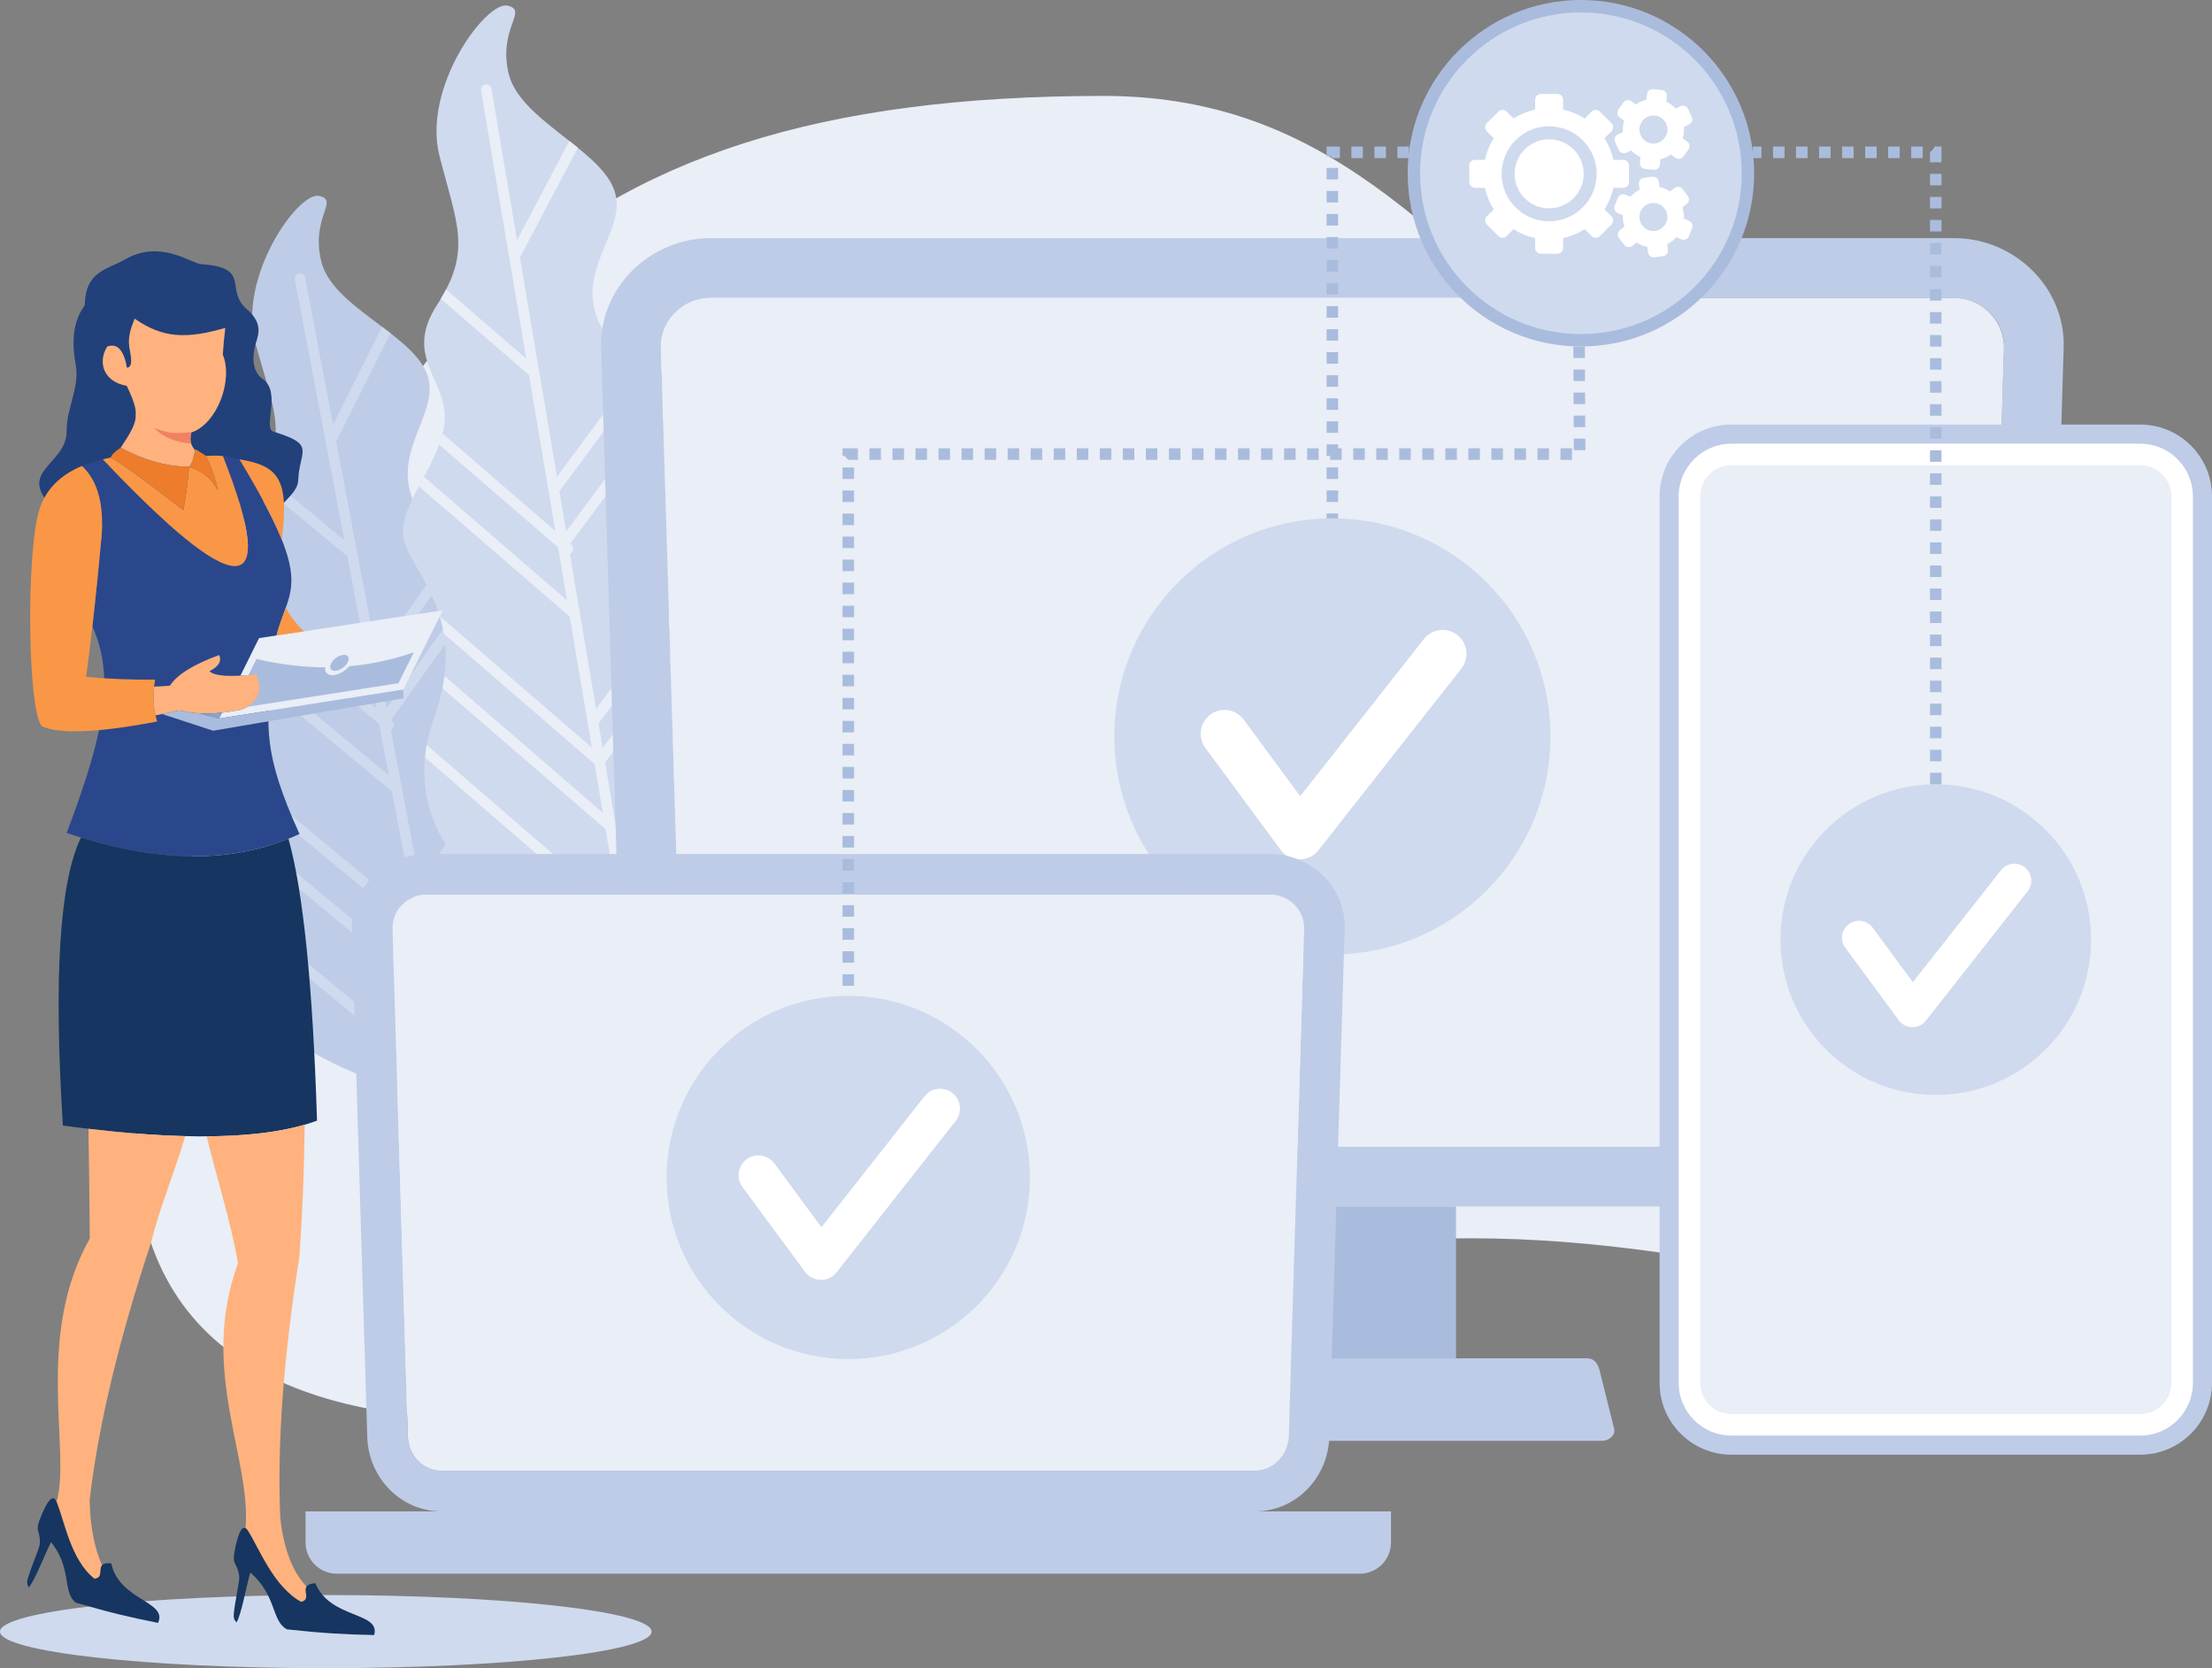 <?xml version="1.0" encoding="UTF-8"?><svg id="a" xmlns="http://www.w3.org/2000/svg" viewBox="0 0 1724.67 1300.54"><rect x="0" y="0" width="1724.67" height="1300.54" fill="#808080" stroke="none"/><path d="M860.34,74.78c189.2,0,268.93,131.44,405.52,233.58,180.78,135.23,361.56,47.22,390.5,504.09,25.75,406.64-295.72,44.03-748.99,189.69C454.09,1147.81-7.56,1206.45,129.43,735.16,266.41,263.88,420.7,74.78,860.34,74.78h0Zm0,0" style="fill:#e9eef7; fill-rule:evenodd;"/><path d="M233.98,814.26s-55.45-42.7-30.13-118.17c25.34-75.47-17.59-108.61-25.41-133.86-7.85-25.24,25.91-57.52,28.75-90.65,2.87-33.1-33.1-48.64-7.36-90.13,25.75-41.45,13.92-61.11-.53-113.19-14.46-52.08,33.2-118.94,49.44-115.54,16.24,3.37-6.77,16.83,1.78,51.25,8.54,34.42,67.28,55.12,81.38,85.14,14.09,30.06-25.61,59.24-10.56,99.07,15.09,39.83,81.45,40.39,92.15,78.34,10.65,37.92-37.49,72.27-32.34,110.95,5.14,38.68,44.81,67.29,57.78,99.96,12.94,32.67,36.96,95.11-31.35,152-68.3,56.9-173.58-15.18-173.58-15.18h0Zm0,0" style="fill:#becce7; fill-rule:evenodd;"/><path d="M197.54,726.42c.23-3.1,.63-6.3,1.16-9.57l149.3,123.76-7.75-40.93c-.07-.16-.1-.33-.1-.5l-3.99-20.99-126.39-104.77c.56-3.24,1.03-6.37,1.36-9.41l122.66,101.7-7-36.99-116.79-96.79c-.86-4.71-2.02-9.14-3.37-13.33l117.78,97.65-3.46-18.38c-.07-.19-.1-.36-.1-.56l-15.25-80.32-116.89-96.89c1.23-2.44,2.51-4.92,3.77-7.39l110.75,91.81-7.59-40.13-92.1-76.33c.96-2.8,1.78-5.68,2.44-8.51l87.29,72.37-5.71-30.17c-.06-.13-.06-.29-.1-.42l-16.6-87.65-68.35-56.66c1.45-2.51,2.74-4.91,3.89-7.29l62.08,51.45-14.49-76.52c-.07-.14-.07-.31-.1-.43l-23.96-126.36c-.4-2.18,1.02-4.29,3.23-4.72,2.18-.4,4.29,1.02,4.72,3.23l21.78,114.81,38.28-76.33c2.22,1.65,4.38,3.33,6.53,5.01l-42.34,84.42,16.33,86.27c0,.1,.07,.23,.07,.33l15.15,79.8,63-88.9c2.41,1.28,4.82,2.54,7.26,3.76l-68.18,96.2,5.78,30.39,82.83-116.1c2.41,1.32,4.72,2.74,6.97,4.16l-86.53,121.32,.86,.73c1.72,1.41,1.98,3.96,.56,5.67-.42,.53-.92,.9-1.48,1.13l8.47,44.82c0,.14,.07,.26,.1,.4l13.73,72.54,61.35-86c1.32,2.71,2.77,5.35,4.3,7.95l-63.53,89.11,3.53,18.65,68.05-95.37c1.62,2.31,3.33,4.62,5.02,6.9l-70.99,99.53,9.05,47.55c0,.13,.06,.23,.06,.36l2.48,13.16,87.16-122.17c1.55,2.68,2.94,5.38,4.19,8.12l-89.23,125.11,9.54,50.29c0,.13,.07,.22,.07,.36v.17c-3.33,.39-6.67,.66-9.97,.75l-150.55-124.81Zm0,0" style="fill:#cfdaee; fill-rule:evenodd;"/><path d="M366.81,681.24s-55.87-44.88-28.38-121.57c27.53-76.73-15.74-111.54-23.23-137.55-7.49-26,27.72-58.34,31.35-92.2,3.6-33.82-32.9-50.49-5.68-92.4,27.2-41.91,15.51-62.27,1.82-115.87-13.73-53.59,36.43-121.05,53-117.25,16.57,3.79-7.29,17.1,.76,52.5,8.02,35.41,67.72,57.82,81.51,88.88,13.8,31.01-27.42,60.06-12.83,101.14,14.59,41.08,82.51,43.07,92.63,82.11,10.13,39.07-39.87,73.23-35.41,112.9,4.46,39.7,44.49,69.83,57.06,103.52,12.6,33.69,35.87,98.11-35.25,154.94-71.12,56.8-177.35-19.15-177.35-19.15h0Zm0,0" style="fill:#cfdaee; fill-rule:evenodd;"/><path d="M331.36,590.55c.3-3.17,.76-6.44,1.35-9.77l150.25,129.79-7.09-42.05c-.06-.16-.06-.36-.1-.52l-3.63-21.55-127.22-109.89c.67-3.3,1.19-6.5,1.59-9.6l123.49,106.66-6.44-38.02-117.52-101.51c-.79-4.82-1.88-9.41-3.17-13.73l118.54,102.4-3.19-18.84c-.04-.2-.07-.4-.07-.59l-13.93-82.54-117.64-101.64c1.32-2.45,2.67-4.95,4.02-7.46l111.44,96.26-6.93-41.22-92.7-80.06c1.06-2.84,1.94-5.74,2.67-8.65l87.84,75.9-5.21-31.02c-.07-.13-.07-.3-.07-.43l-15.19-90.06-68.8-59.43c1.56-2.51,2.94-4.98,4.16-7.36l62.48,53.95-13.27-78.64c-.06-.16-.06-.3-.06-.46l-21.88-129.83c-.4-2.24,1.12-4.39,3.39-4.76,2.25-.39,4.39,1.13,4.76,3.4l19.9,117.95,40.79-77.32c2.21,1.74,4.43,3.49,6.6,5.24l-45.11,85.58,14.94,88.65c0,.1,.07,.23,.07,.33l13.83,81.97,66.33-89.67c2.41,1.36,4.88,2.68,7.36,4l-71.78,97.05,5.25,31.22,87.19-117.12c2.44,1.42,4.81,2.91,7.06,4.43l-91.09,122.37,.86,.76c1.75,1.49,1.95,4.09,.43,5.84-.43,.5-.96,.86-1.52,1.13l7.76,46.04c0,.13,.07,.26,.07,.39l12.57,74.56,64.59-86.76c1.28,2.77,2.7,5.51,4.23,8.22l-66.9,89.86,3.23,19.18,71.61-96.2c1.65,2.41,3.3,4.79,5.02,7.16l-74.72,100.39,8.22,48.87c0,.14,.06,.26,.06,.4l2.28,13.53,91.78-123.26c1.52,2.78,2.9,5.58,4.1,8.42l-93.96,126.16,8.75,51.71c0,.1,.04,.23,.04,.36v.17c-3.4,.33-6.8,.53-10.19,.59l-151.52-130.91Zm0,0" style="fill:#e9eef7; fill-rule:evenodd;"/><path d="M254.05,1300.54c-140.33,0-254.05-12.77-254.05-28.51s113.72-28.51,254.05-28.51,254,12.77,254,28.51-113.72,28.51-254,28.51h0Zm0,0" style="fill:#cfdaee; fill-rule:evenodd;"/><path d="M553.98,185.66h969.74c46.92,0,86.72,38.48,85.3,85.31l-17.68,584.28c-1.42,46.86-38.45,85.31-85.31,85.31H571.68c-46.59,0-83.88-38.41-85.3-85.31l-17.69-584.28c-1.42-46.89,38.38-85.31,85.3-85.31h0Zm0,46.6h969.74c21.32,0,39.37,17.49,38.74,38.71l-17.72,584.28c-.63,20.93-17.79,38.71-38.71,38.71H571.68c-20.92,0-38.09-17.42-38.71-38.71l-17.72-584.28c-.63-21.29,17.42-38.71,38.73-38.71h0Zm0,0" style="fill:#becce7; fill-rule:evenodd;"/><rect x="944.49" y="940.56" width="190.75" height="118.45" style="fill:#aabcdd;"/><path d="M1135.24,1059h102.6c5.15,0,8.12,4.42,9.34,9.34l11.39,45.61c1.22,4.95-4.26,9.34-9.34,9.34h-418.71c-5.05,0-10.56-4.36-9.31-9.34l11.39-45.61c1.23-4.98,4.19-9.34,9.31-9.34h293.34Zm0,0" style="fill:#becce7; fill-rule:evenodd;"/><path d="M1562.47,270.97c0-18.65-13.34-34.29-30.95-37.91l-.93-.17v-.03l-.92-.13-1.92-.27-.99-.07-.96-.06h-.03l-.99-.07H553.03l-1.98,.13-.95,.07-1.92,.27c-18.51,2.83-32.84,18.94-32.84,38.24l17.72,584.28c.63,21.29,17.78,38.71,38.71,38.71h934.36c20.92,0,38.08-17.78,38.71-38.71l17.63-584.28Zm0,0" style="fill:#e9eef7; fill-rule:evenodd;"/><path d="M1038.84,404.16c93.89,0,169.99,76.1,169.99,169.96s-76.1,169.99-169.99,169.99-169.96-76.1-169.96-169.99,76.1-169.96,169.96-169.96h0Zm0,0" style="fill:#cfdaee; fill-rule:evenodd;"/><path d="M939.83,583.1c-6.1-8.21-4.38-19.86,3.86-25.97,8.22-6.11,19.84-4.39,25.98,3.86l44.09,59.77,96.42-122.57c6.33-8.05,18.02-9.47,26.11-3.1,8.09,6.34,9.47,18.02,3.13,26.1l-111.47,141.7c-1.02,1.26-2.18,2.42-3.56,3.44-8.21,6.1-19.86,4.39-25.97-3.86l-58.58-79.37Zm0,0" style="fill:#fff; fill-rule:evenodd;"/><path d="M1668.8,331h-318.99c-30.76,0-55.84,25.11-55.84,55.87v691.37c0,30.72,25.09,55.84,55.84,55.84h318.99c30.75,0,55.87-25.11,55.87-55.84V386.88c0-30.76-25.11-55.87-55.87-55.87h0Zm0,0" style="fill:#becce7; fill-rule:evenodd;"/><path d="M1668.83,345.92h-319.02c-22.5,0-40.95,18.41-40.95,40.96v691.37c0,22.51,18.45,40.95,40.95,40.95h319.02c22.51,0,40.95-18.45,40.95-40.95V386.88c0-22.54-18.44-40.96-40.95-40.96h0Zm0,0" style="fill:#fff; fill-rule:evenodd;"/><path d="M1668.83,362.71h-319.02c-13.27,0-24.16,10.85-24.16,24.16v691.37c0,13.27,10.89,24.16,24.16,24.16h319.02c13.27,0,24.16-10.89,24.16-24.16V386.88c0-13.31-10.88-24.16-24.16-24.16h0Zm0,0" style="fill:#e9eef7; fill-rule:evenodd;"/><path d="M332.22,665.83H990.52c31.85,0,58.88,26.14,57.92,57.92l-12.01,396.64c-.96,31.78-26.1,57.92-57.92,57.92H344.27c-31.65,0-56.96-26.07-57.92-57.92l-12.01-396.64c-.95-31.85,26.04-57.92,57.88-57.92h0Zm0,31.65H990.52c14.46,0,26.73,11.85,26.31,26.27l-12.05,396.64c-.39,14.19-12.08,26.27-26.27,26.27H344.27c-14.22,0-25.87-11.81-26.3-26.27l-12.01-396.64c-.43-14.46,11.82-26.27,26.26-26.27h0Zm0,0" style="fill:#becce7; fill-rule:evenodd;"/><path d="M1016.83,723.75c0-12.63-9.08-23.27-21.03-25.74l-.63-.13-.63-.1-.66-.09-.62-.07h-.03l-.66-.07-1.32-.06H331.59l-.66,.03-.69,.03-1.32,.14-.63,.09c-12.58,1.95-22.28,12.87-22.28,25.97l12.01,396.64c.43,14.45,12.07,26.27,26.27,26.27H978.58c14.19,0,25.84-12.08,26.27-26.27l11.98-396.64Zm0,0" style="fill:#e9eef7; fill-rule:evenodd;"/><path d="M238.24,1178.3h846.3v24.29c0,13.37-10.92,24.29-24.29,24.29H262.52c-13.37,0-24.28-10.92-24.28-24.29v-24.29Zm0,0" style="fill:#becce7; fill-rule:evenodd;"/><path d="M661.37,776.38c78.21,0,141.61,63.39,141.61,141.61s-63.39,141.57-141.61,141.57-141.57-63.39-141.57-141.57,63.4-141.61,141.57-141.61h0Zm0,0" style="fill:#cfdaee; fill-rule:evenodd;"/><path d="M578.91,925.45c-5.09-6.87-3.67-16.53,3.2-21.65,6.86-5.08,16.57-3.63,21.64,3.23l36.73,49.77,80.32-102.07c5.28-6.74,15.01-7.92,21.74-2.61,6.74,5.28,7.88,15.02,2.61,21.75l-92.87,118.04c-.82,1.06-1.82,2.01-2.93,2.88-6.87,5.08-16.57,3.62-21.65-3.24l-48.8-66.1Zm0,0" style="fill:#fff; fill-rule:evenodd;"/><path d="M1509.31,611.48c66.86,0,121.08,54.22,121.08,121.08s-54.22,121.05-121.08,121.05-121.06-54.18-121.06-121.05,54.2-121.08,121.06-121.08h0Zm0,0" style="fill:#cfdaee; fill-rule:evenodd;"/><path d="M1438.78,738.92c-4.36-5.84-3.13-14.12,2.74-18.48,5.87-4.36,14.16-3.13,18.52,2.74l31.41,42.57,68.67-87.29c4.52-5.77,12.84-6.77,18.61-2.25,5.74,4.52,6.73,12.87,2.21,18.61l-79.39,100.95v-.03c-.73,.92-1.56,1.75-2.54,2.48-5.85,4.32-14.13,3.1-18.48-2.77l-41.75-56.54Zm0,0" style="fill:#fff; fill-rule:evenodd;"/><path d="M34.62,388.03c-15.18-22.27,17.66-27.98,17.36-52.34-.24-16.8,10.26-34.29,7.12-51.02-6.43-34.25,6.93-44.65,7-47.26,.8-25.97,16.34-26.63,31.82-35.38,27.42-15.54,51.28,3.46,59.04,3.96,39.67,2.61,17.69,19.64,35.45,35.02,14.62,12.64,7.72,22.24,6.2,29.83-.66,3.43-3.86,17.52,6.27,24.69,14.85,10.42-.36,38.38,8.38,41.02,33.7,10.2,20.13,14.42,19.24,37.95-.29,7.52-7.56,13.23-12.31,18.77-58.01-18.15-97.95,54.03-185.56-5.24h0Zm0,0" style="fill:#22407a; fill-rule:evenodd;"/><path d="M86.23,356.74c1.72-3.99,6.3-6.46,7.85-7.72,16.8,9.08,34.59,14.68,53.27,14.85-.69,10.66-2.25,21.88-4.39,33.86-30.86-23.99-49.76-37.65-56.73-40.99h0Zm0,0" style="fill:#ed7d2b; fill-rule:evenodd;"/><path d="M160.62,355.39c4.52,9.6,7.59,18.55,9.21,26.86-4.88-8.81-10.36-14.19-22.47-18.38,3.86-4.09,3.56-9.37,5.11-13.63,4.36,2.67,7.06,4.39,8.15,5.15h0Zm0,0" style="fill:#ed7d2b; fill-rule:evenodd;"/><path d="M173.81,355.49c46.6,118.51,7.3,109.3-93.68,2.57-5.92,1.4-11.32,3.14-16.24,5.19,13.1,12.14,18.02,32.41,14.68,60.82-1.98,22.01-4.16,43.4-6.53,64.19,5.74,12.97,8.71,26.23,9.2,40.55,.43,12.51-.99,25.81-4.02,40.4-4.79,22.91-13.5,48.94-25.24,80.13,70.68,24.09,131.21,24.35,181.53,.83-29.17-64.19-25.31-84.09-21.98-127.02,3.3-69.7,45.77-47.82-24.85-165.01-4.81-1.51-9.04-2.28-12.87-2.64h0Zm0,0" style="fill:#2b478b; fill-rule:evenodd;"/><path d="M147.35,363.87c-.69,10.66-2.25,21.88-4.39,33.86-30.86-23.99-49.76-37.65-56.73-40.99-2.08,.4-4.12,.83-6.1,1.32,100.98,106.73,140.28,115.94,93.68-2.57-4.85-.46-9.11-.26-13.2-.1,4.52,9.6,7.59,18.55,9.21,26.86-4.88-8.81-10.36-14.19-22.47-18.38h0Zm0,0" style="fill:#f99746; fill-rule:evenodd;"/><path d="M120.92,529.9c-19.18,.07-37.1-.66-53.73-2.15,4.32-32.9,8.15-67.45,11.39-103.68,3.34-28.41-1.58-48.68-14.68-60.82-17.47,7.33-28.58,18.84-33.34,34.49-10.29,33.3-9.04,157.32,2.18,168.54,14.16,6.2,44.12,4.95,89.83-3.79-3.17-9.31-3.69-20.16-1.65-32.57h0Zm0,0" style="fill:#f99746; fill-rule:evenodd;"/><path d="M132.5,534.55c-2.57,.26-6.7,.53-12.31,.76-.9,8.18-.56,15.64,1.02,22.41,4.88-.92,11.09-2.21,18.61-3.89,13.4,3.44,29.5,3.23,48.31-.56,13.11-5.02,17.09-14.26,11.95-27.68-20.46,2.41-32.74,1.61-36.76-2.31,7.16-3.63,9.67-7.86,7.59-12.61-20.13,7.36-32.94,15.35-38.42,23.89h0Zm0,0" style="fill:#ffb27d; fill-rule:evenodd;"/><path d="M201.97,497.49l143.32-21.71-30.96,61.88-143.55,22.54,2.28-4.59c4.82-.5,9.84-1.29,15.08-2.34,13.11-5.02,17.09-14.26,11.95-27.68-4.65,.56-8.84,.92-12.63,1.15l14.52-29.24Zm0,0" style="fill:#e9eef7; fill-rule:evenodd;"/><path d="M200.05,513.69l-6.27,12.54c1.98-.16,4.09-.4,6.3-.66,4.45,11.64,2.05,20.16-7.23,25.47l117.82-18.41,12.02-24.09c-16.48,5.71-33.24,9.34-50.3,10.86-3.5,4.03-8.91,7-13.3,7-4.09,0-6.14-2.57-5.45-6.17-17.55,0-35.45-2.18-53.59-6.53h0Zm0,0" style="fill:#aabcdd; fill-rule:evenodd;"/><path d="M154.87,556.07l15.91,4.13,2.28-4.59c-6.44,.66-12.51,.83-18.18,.46h0Zm0,0" style="fill:#8ca3ca; fill-rule:evenodd;"/><path d="M170.78,560.19l-15.91-4.13c-5.34-.3-10.36-1.06-15.05-2.24-5.02,1.12-9.47,2.07-13.33,2.87l39.67,13,39.14-6.67,109.3-18.58-.27-6.8-104.95,16.46-38.61,6.08Zm0,0" style="fill:#aabcdd; fill-rule:evenodd;"/><path d="M236.95,492.21c-5.58-5.25-10.26-11.35-14.12-18.38-2.24,6.34-4.98,13.04-7.23,21.61l21.35-3.23Zm0,0" style="fill:#f99746; fill-rule:evenodd;"/><path d="M186.69,358.13c16.6,27.49,26.92,47.36,33,62.5,6.01-47.03-2.57-57.62-33-62.5h0Zm0,0" style="fill:#f99746; fill-rule:evenodd;"/><path d="M63.13,652.96c-16.7,34.42-21.38,109.27-14.09,224.54,91.68,12.41,157.71,11.12,198.14-3.83-3.3-105.24-10.72-178.5-22.28-219.79-45.83,18.58-99.76,18.25-161.77-.92h0Zm0,0" style="fill:#163560; fill-rule:evenodd;"/><path d="M94.09,349.02c16.8,9.08,34.59,14.68,53.27,14.85,3.4-3.6,3.56-8.12,4.62-12.05,.06-.23,.13-.47,.19-.66-2.87-3.89-4.81-6.83-3.07-13.66,0-.1,.07-.2,.07-.3,20.23-6.8,32.76-40.79,24.55-60.79,.43-6.66,1.06-13.59,1.95-20.79-29.96,8.68-48.78,8.22-70.69-7.22-3.86,10-5.78,15.67-3.47,26.21,.5,3.66,2.34,11.41-2.51,12.14-2.24-12.64-6.86-19.64-15.41-16.6-7.59,12.18-3.04,27.49,15.22,30.66,5.37,11.09,7.69,18.68,6.93,22.74,.59,6.89-5.48,16.19-10,23-.59,.89-1.15,1.72-1.65,2.47h0Zm0,0" style="fill:#ffb27d; fill-rule:evenodd;"/><path d="M149.26,336.81c-12.21,1.39-17.79,1.29-29.11-3.23,6.63,7.16,16.96,11.45,28.84,12.15-.66-3.01-.53-5.88,.26-8.91h0Zm0,0" style="fill:#f08261; fill-rule:evenodd;"/><path d="M233.38,980.16c2.35-32.48,3.77-66.93,4.19-103.33-20.16,5.88-45.64,8.87-76.4,9.08,7.4,31.18,18.59,65.3,24.42,98.97-31.02,84.15,11.68,153.72,5.64,208.77,8.45,13.5,22.51,43.99,43.66,55.18,7.06-1.85,1.78-8.28,4.13-11.91-10.92-11.35-17.75-29.17-20.49-53.39-2.5-57.59,2.45-125.37,14.85-203.35h0Zm0,0" style="fill:#ffb27d; fill-rule:evenodd;"/><path d="M117.98,968.12c6.37-26.63,17.99-53.46,26.43-82.37-22.61-.56-47.75-2.47-75.44-5.74,.46,27.32,.79,55.84,1.06,85.51-43.46,76.86-14.36,166.66-25.97,205.27,8.45,20.1,10.73,45.25,29.54,60.03,6.96-.53,3.37-7.29,5.97-10.5-5.94-13.33-9.17-30.17-9.7-50.52,6.67-57.95,22.71-125.17,48.12-201.67h0Zm0,0" style="fill:#ffb27d; fill-rule:evenodd;"/><path d="M245.89,1234.34c-14.88,.79-1.29,11.98-10.99,14.49-21.19-11.19-32.9-41.71-41.38-55.21-4.43-7.09-7.66,1.95-9.87,12.04-3.51,16.07,.92,10.46,2.9,23.3,.49,3.2-3.63,20.43-4.32,30.03-.27,3.76,1.81,5.25,2.17,5.88,3.89-6.5,7.23-26.6,10.76-38.88,20.79,17.89,16.24,37.59,28.58,44.29,29.57,3.17,45.57,3.96,68.01,4.42,4.95-18.45-34.12-12.21-45.87-40.36h0Zm0,0" style="fill:#163560; fill-rule:evenodd;"/><path d="M86.76,1218.86c-14.39-1.78-3.43,11.22-13.17,11.95-18.18-14.29-23.83-45.44-29.44-59.77-2.97-7.52-7.69,.53-11.62,9.8-6.27,14.79-1.06,10.16-1.48,22.77-.13,3.13-7.22,18.91-9.6,27.92-.96,3.56,.76,5.31,.99,6.01,4.88-5.58,11.74-24.19,17.35-35.28,16.6,20.59,8.65,38.64,19.21,47.16,27.69,8.05,42.8,11.55,64.19,15.81,8.05-16.76-30.39-17.46-36.43-46.37h0Zm0,0" style="fill:#163560; fill-rule:evenodd;"/><path d="M268.23,510.53c3.44,0,4.62,2.81,2.64,6.24-1.98,3.43-6.37,6.2-9.83,6.2s-4.59-2.77-2.61-6.2c1.98-3.44,6.37-6.24,9.8-6.24h0Zm0,0" style="fill:#aabcdd; fill-rule:evenodd;"/><path d="M1232.63,0c74.58,0,135.07,60.46,135.07,135.07s-60.49,135.04-135.07,135.04-135.08-60.46-135.08-135.04S1158.04,0,1232.63,0h0Zm0,0" style="fill:#aabcdd; fill-rule:evenodd;"/><path d="M1232.63,9.7c69.23,0,125.36,56.14,125.36,125.37s-56.13,125.37-125.36,125.37-125.37-56.13-125.37-125.37,56.13-125.37,125.37-125.37h0Zm0,0" style="fill:#cfdaee; fill-rule:evenodd;"/><path d="M1180.12,92.4c5.25-3.37,10.96-5.68,16.83-6.96v-7.72c0-2.44,2.01-4.45,4.45-4.45h12.87c2.44,0,4.46,2.01,4.46,4.45v7.72c5.91,1.29,11.58,3.6,16.83,6.96l5.45-5.44c1.75-1.75,4.59-1.75,6.34,0l9.08,9.07c1.75,1.75,1.75,4.59,0,6.34l-5.45,5.45c3.37,5.22,5.67,10.92,6.97,16.8h7.69c2.48,0,4.49,2.01,4.49,4.49v12.83c0,2.48-2.01,4.49-4.49,4.49h-7.69c-1.29,5.87-3.6,11.58-6.97,16.8l5.45,5.44c1.75,1.76,1.75,4.59,0,6.34l-9.08,9.08c-1.75,1.75-4.59,1.75-6.34,0l-5.45-5.44c-5.25,3.37-10.92,5.68-16.83,6.96v7.72c0,2.45-2.01,4.46-4.46,4.46h-12.87c-2.44,0-4.45-2.01-4.45-4.46v-7.72c-5.87-1.28-11.58-3.59-16.83-6.96l-5.45,5.44c-1.72,1.75-4.59,1.75-6.3,0l-2.24-2.24-4.62-4.59-2.24-2.25c-1.72-1.75-1.72-4.58,0-6.34l5.45-5.44c-3.37-5.21-5.68-10.92-6.93-16.8h-7.72c-2.48,0-4.49-2.02-4.49-4.49v-12.83c0-2.48,2.01-4.49,4.49-4.49h7.72c1.25-5.87,3.56-11.58,6.93-16.8l-5.45-5.45c-1.72-1.75-1.72-4.59,0-6.34l2.24-2.24,4.62-4.59,2.24-2.24c1.72-1.75,4.59-1.75,6.3,0l5.45,5.44Zm108.84-22.9l6.76,.69c2.41,.26,4.19,2.44,3.96,4.88l-.47,4.29c2.78,1.29,5.22,3.06,7.26,5.21l3.96-1.75c2.21-.99,4.85,0,5.84,2.24l2.81,6.17c.99,2.25-.03,4.89-2.25,5.88l-3.91,1.75c.12,1.49,.09,2.97-.07,4.52-.17,1.52-.46,2.97-.89,4.39l3.5,2.54c1.98,1.42,2.44,4.19,1.02,6.17l-3.99,5.51c-1.42,1.98-4.19,2.44-6.17,.99l-3.5-2.51c-2.44,1.71-5.21,2.97-8.19,3.66l-.42,4.29c-.24,2.44-2.44,4.22-4.85,3.96l-6.77-.7c-2.44-.23-4.22-2.4-3.96-4.85l.43-4.29c-2.75-1.28-5.21-3.07-7.27-5.24l-3.93,1.78c-2.21,.99-4.85,0-5.87-2.24l-2.77-6.17c-.99-2.24,0-4.88,2.25-5.87l3.93-1.78c-.14-1.45-.14-2.97,.05-4.49,.14-1.52,.43-3,.86-4.39l-3.5-2.54c-1.98-1.42-2.41-4.22-.99-6.2l3.96-5.47c1.45-1.98,4.22-2.44,6.21-1.03l3.5,2.55c2.44-1.72,5.22-2.97,8.16-3.66l.46-4.29c.23-2.44,2.41-4.22,4.86-3.99h0Zm.19,20.53c6.04,0,10.96,4.88,10.96,10.92s-4.92,10.96-10.96,10.96-10.92-4.92-10.92-10.96,4.88-10.92,10.92-10.92h0Zm-7.55,48.61l6.72-.89c2.42-.33,4.66,1.38,4.99,3.8l.6,4.25c2.96,.63,5.77,1.78,8.27,3.44l3.4-2.64c1.95-1.51,4.75-1.16,6.24,.79l4.12,5.38c1.49,1.91,1.16,4.72-.79,6.2l-3.4,2.64c.46,1.42,.79,2.86,.99,4.38,.19,1.52,.26,3.01,.19,4.49l3.97,1.65c2.28,.92,3.37,3.53,2.44,5.77l-2.57,6.27c-.93,2.28-3.53,3.37-5.81,2.44l-3.99-1.65c-1.98,2.21-4.35,4.1-7.07,5.48l.57,4.26c.33,2.4-1.39,4.65-3.79,4.98l-6.73,.92c-2.41,.33-4.66-1.39-4.99-3.82l-.59-4.26c-2.98-.6-5.78-1.78-8.25-3.4l-3.43,2.64c-1.95,1.48-4.72,1.12-6.23-.83l-4.13-5.35c-1.48-1.94-1.13-4.75,.79-6.23l3.43-2.64c-.46-1.39-.82-2.88-1.02-4.39-.2-1.49-.26-3-.2-4.49l-3.96-1.62c-2.28-.92-3.36-3.53-2.44-5.8l2.58-6.27c.92-2.24,3.53-3.33,5.8-2.4l3.99,1.61c1.98-2.21,4.35-4.09,7.07-5.45l-.57-4.29c-.33-2.41,1.39-4.65,3.8-4.98h0Zm7.52,19.6c6.04,0,10.96,4.88,10.96,10.92s-4.92,10.96-10.96,10.96-10.92-4.92-10.92-10.96,4.88-10.92,10.92-10.92h0Zm-81.28-59.77c10.23,0,19.51,4.13,26.21,10.86,6.7,6.7,10.86,15.94,10.86,26.17s-4.16,19.5-10.86,26.2c-6.7,6.7-15.98,10.85-26.21,10.85s-19.51-4.15-26.2-10.85c-6.7-6.7-10.86-15.97-10.86-26.2s4.16-19.47,10.86-26.17c6.69-6.73,15.97-10.86,26.2-10.86h0Zm19.04,17.99c-4.88-4.85-11.62-7.85-19.04-7.85s-14.16,3.01-19.04,7.85c-4.88,4.88-7.88,11.62-7.88,19.04s3,14.19,7.88,19.05c4.89,4.88,11.62,7.88,19.04,7.88s14.16-3,19.04-7.88c4.88-4.86,7.89-11.58,7.89-19.05s-3.01-14.16-7.89-19.04h0Zm0,0" style="fill:#fff; fill-rule:evenodd;"/><path d="M1504.81,602.5h8.98v8.98h-8.98v-8.98Zm-461.49-198.34v-3.86h-8.98v3.86h8.98Zm0-12.83h-8.98v-8.98h8.98v8.98Zm0-17.95h-8.98v-8.98h8.98v8.98Zm0-17.99h-8.98v-8.97h8.98v8.97Zm0-17.95h-8.98v-8.97h8.98v8.97Zm0-17.95h-8.98v-8.97h8.98v8.97Zm0-17.95h-8.98v-8.97h8.98v8.97Zm0-17.99h-8.98v-8.98h8.98v8.98Zm0-17.95h-8.98v-8.98h8.98v8.98Zm0-17.95h-8.98v-8.98h8.98v8.98Zm0-17.95h-8.98v-8.98h8.98v8.98Zm0-17.99h-8.98v-8.98h8.98v8.98Zm0-17.95h-8.98v-8.98h8.98v8.98Zm0-17.95h-8.98v-8.98h8.98v8.98Zm0-17.95h-8.98v-8.98h8.98v8.98Zm0-17.99h-8.98v-8.98h8.98v8.98Zm-5.81-17.95h-3.17v-7.66h10.33v8.98h-5.84l-1.32-1.32Zm16.14,1.32v-8.98h8.98v8.98h-8.98Zm17.95,0v-8.98h8.98v8.98h-8.98Zm17.95,0v-8.98h8.98v8.98h-8.98Zm277.14,0h6.7v-8.98h-6.7v8.98Zm15.71,0v-8.98h8.98v8.98h-8.98Zm17.95,0v-8.98h8.98v8.98h-8.98Zm17.95,0v-8.98h8.98v8.98h-8.98Zm17.95,0v-8.98h8.98v8.98h-8.98Zm17.99,0v-8.98h8.98v8.98h-8.98Zm17.95,0v-8.98h8.97v8.98h-8.97Zm17.95,0v-8.98h8.99v8.98h-8.99Zm17.95-7.79v-1.19h5.67v12.28h-8.98v-7.79l3.3-3.3Zm-3.3,20.1h8.98v8.97h-8.98v-8.97Zm0,17.95h8.98v8.97h-8.98v-8.97Zm0,17.95h8.98v8.97h-8.98v-8.97Zm0,17.95h8.98v8.97h-8.98v-8.97Zm0,17.99h8.98v8.97h-8.98v-8.97Zm0,17.95h8.98v8.97h-8.98v-8.97Zm0,17.95h8.98v8.97h-8.98v-8.97Zm0,17.95h8.98v8.97h-8.98v-8.97Zm0,17.98h8.98v8.98h-8.98v-8.98Zm0,17.95h8.98v8.98h-8.98v-8.98Zm0,17.95h8.98v8.98h-8.98v-8.98Zm0,17.95h8.98v8.98h-8.98v-8.98Zm0,17.99h8.98v8.98h-8.98v-8.98Zm0,17.95h8.98v8.98h-8.98v-8.98Zm0,17.95h8.98v8.98h-8.98v-8.98Zm0,17.95h8.98v8.98h-8.98v-8.98Zm0,17.95h8.98v9.01h-8.98v-9.01Zm0,17.99h8.98v8.98h-8.98v-8.98Zm0,17.95h8.98v8.98h-8.98v-8.98Zm0,17.95h8.98v8.98h-8.98v-8.98Zm0,17.99h8.98v8.98h-8.98v-8.98Zm0,17.95h8.98v8.98h-8.98v-8.98Zm0,17.95h8.98v8.98h-8.98v-8.98Zm0,17.95h8.98v8.98h-8.98v-8.98Zm0,17.99h8.98v8.98h-8.98v-8.98Zm0,17.95h8.98v8.98h-8.98v-8.98Zm0,0" style="fill:#aabcdd; fill-rule:evenodd;"/><path d="M1235.76,279.09l-8.98,.03-.07-8.98,8.98-.03,.07,8.98Zm-569.86,489.47h-9.01v-8.98h9.01v8.98Zm0-17.99h-9.01v-8.97h9.01v8.97Zm0-17.95h-9.01v-8.97h9.01v8.97Zm0-17.95h-9.01v-8.98h9.01v8.98Zm0-17.96h-9.01v-8.97h9.01v8.97Zm0-17.99h-9.01v-8.97h9.01v8.97Zm0-17.95h-9.01v-8.97h9.01v8.97Zm0-17.95h-9.01v-8.97h9.01v8.97Zm0-17.95h-9.01v-8.97h9.01v8.97Zm0-17.98h-9.01v-8.98h9.01v8.98Zm0-17.95h-9.01v-8.98h9.01v8.98Zm0-17.95h-9.01v-8.98h9.01v8.98Zm0-17.95h-9.01v-8.98h9.01v8.98Zm0-17.99h-9.01v-8.98h9.01v8.98Zm0-17.95h-9.01v-8.98h9.01v8.98Zm0-17.95h-9.01v-8.98h9.01v8.98Zm0-17.95h-9.01v-8.98h9.01v8.98Zm0-17.99h-9.01v-8.98h9.01v8.98Zm0-17.95h-9.01v-8.98h9.01v8.98Zm0-17.95h-9.01v-8.98h9.01v8.98Zm0-17.95h-9.01v-8.98h9.01v8.98Zm0-17.99h-9.01v-8.98h9.01v8.98Zm0-17.95h-9.01v-8.98h9.01v8.98Zm-7.53-17.95h-1.49v-5.97h12.01v9.01h-7.52l-3-3.04Zm19.51,3.04v-9.01h8.97v9.01h-8.97Zm17.98,0v-9.01h8.98v9.01h-8.98Zm17.95,0v-9.01h8.98v9.01h-8.98Zm17.96,0v-9.01h8.98v9.01h-8.98Zm17.95,0v-9.01h8.98v9.01h-8.98Zm17.99,0v-9.01h8.98v9.01h-8.98Zm17.95,0v-9.01h8.98v9.01h-8.98Zm17.95,0v-9.01h8.98v9.01h-8.98Zm17.96,0v-9.01h8.98v9.01h-8.98Zm17.99,0v-9.01h8.98v9.01h-8.98Zm17.95,0v-9.01h8.98v9.01h-8.98Zm17.95,0v-9.01h8.98v9.01h-8.98Zm17.95,0v-9.01h8.98v9.01h-8.98Zm17.99,0v-9.01h8.98v9.01h-8.98Zm17.95,0v-9.01h8.98v9.01h-8.98Zm17.95,0v-9.01h8.98v9.01h-8.98Zm17.95,0v-9.01h9.01v9.01h-9.01Zm17.99,0v-9.01h8.98v9.01h-8.98Zm17.95,0v-9.01h8.98v9.01h-8.98Zm17.95,0v-9.01h8.98v9.01h-8.98Zm17.95,0v-9.01h9v9.01h-9Zm17.99,0v-9.01h8.98v9.01h-8.98Zm17.95,0v-9.01h8.97v9.01h-8.97Zm17.95,0v-9.01h8.98v9.01h-8.98Zm17.95,0v-9.01h9.01v9.01h-9.01Zm17.99,0v-9.01h8.98v9.01h-8.98Zm17.95,0v-9.01h8.98v9.01h-8.98Zm17.95,0v-9.01h8.97v9.01h-8.97Zm17.95,0v-9.01h9.01v9.01h-9.01Zm17.98,0v-9.01h8.98v9.01h-8.98Zm17.95,0v-9.01h8.98v9.01h-8.98Zm19.41-7.56l-9.01,.04-.07-8.98,9.01-.03,.07,8.98Zm-.1-17.99l-8.98,.07-.06-8.98,8.97-.07,.07,8.98Zm-.1-17.95l-8.98,.07-.07-9.01,8.97-.03,.07,8.98Zm-.09-17.95l-8.98,.03-.07-8.98,9.01-.03,.03,8.98Zm0,0" style="fill:#aabcdd; fill-rule:evenodd;"/></svg>
